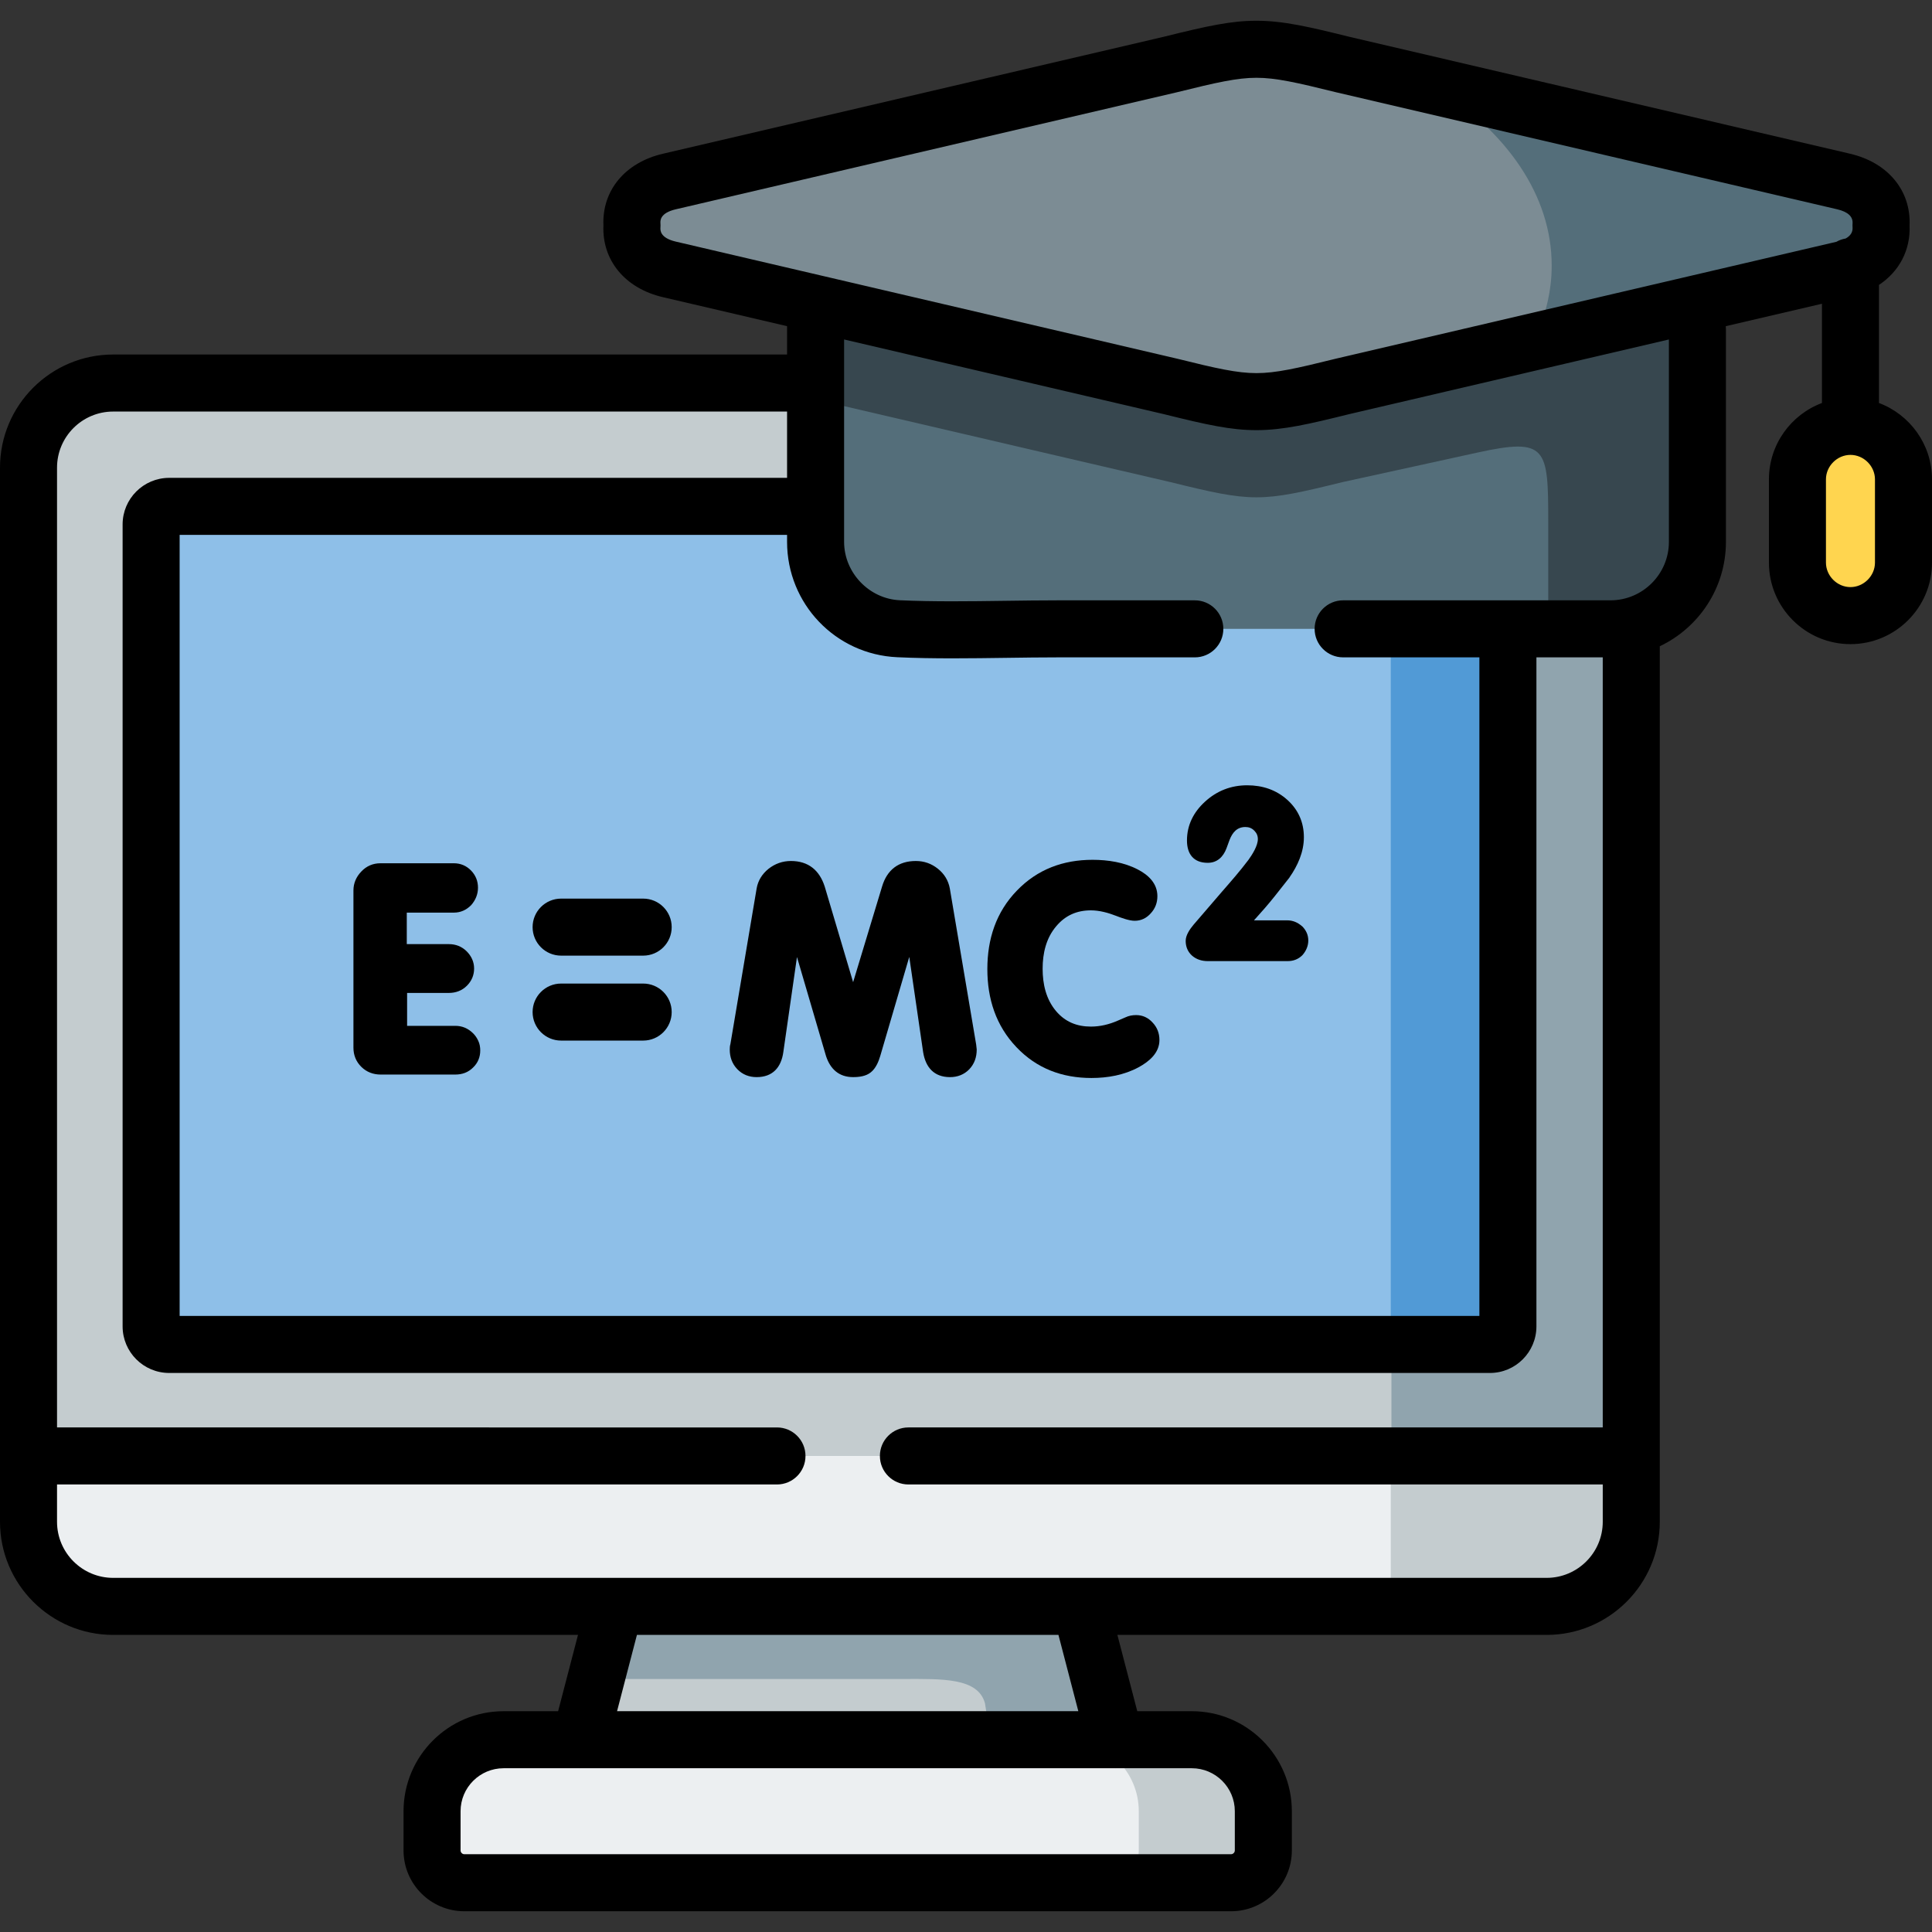 <?xml version="1.0" encoding="iso-8859-1"?>
<!-- Generator: Adobe Illustrator 23.0.3, SVG Export Plug-In . SVG Version: 6.00 Build 0)  -->
<svg version="1.1" id="Capa_1" xmlns="http://www.w3.org/2000/svg" xmlns:xlink="http://www.w3.org/1999/xlink" x="0px" y="0px"
	 viewBox="0 0 512 512" style="enable-background:new 0 0 512 512;" xml:space="preserve">
<rect x="0" y="0" width="512" height="512" fill="#333333" stroke="none"/>
<g>
	<g>
		<polygon style="fill-rule:evenodd;clip-rule:evenodd;fill:#C4CCCF;" points="286.341,425.709 222.951,400.063 162.953,425.709 
			153.747,461.415 224.661,479.994 295.547,461.415 		"/>
	</g>
	<g>
		<path style="fill-rule:evenodd;clip-rule:evenodd;fill:#ECEFF1;" d="M432.303,385.843l-212.459-29.551L7.557,385.843v17.44
			c0,12.339,10.09,22.427,22.432,22.427h132.965h123.388h123.53c12.342,0,22.432-10.088,22.432-22.427V385.843z"/>
	</g>
	<g>
		<path style="fill-rule:evenodd;clip-rule:evenodd;fill:#C4CCCF;" d="M29.988,101.508c-12.342,0-22.432,10.088-22.432,22.427
			v261.909h424.746V123.934c0-12.31-10.09-22.427-22.432-22.427H29.988z"/>
	</g>
	<g>
		<path style="fill-rule:evenodd;clip-rule:evenodd;fill:#8EBFE8;" d="M44.838,356.292h350.012c2.622,0,4.76-2.137,4.76-4.787
			V241.196V138.98c0-2.65-2.138-4.787-4.76-4.787c-8.75,0-340.635,0-350.012,0c-2.622,0-4.788,2.137-4.788,4.787v212.525
			C40.05,354.155,42.216,356.292,44.838,356.292L44.838,356.292z"/>
	</g>
	<g>
		<path style="fill-rule:evenodd;clip-rule:evenodd;fill:#ECEFF1;" d="M295.547,461.044H153.747h-20.294
			c-10.432,0-18.954,8.52-18.954,18.95v10.401c0,4.702,3.848,8.549,8.551,8.549h203.195c4.703,0,8.551-3.847,8.551-8.549v-10.401
			c0-10.43-8.522-18.95-18.954-18.95H295.547z"/>
	</g>
	<g>
		<path style="fill-rule:evenodd;clip-rule:evenodd;fill:#90A4AE;" d="M399.61,138.98v102.216v110.309
			c0,2.65-2.138,4.787-4.76,4.787h-26.108v29.551h63.561V123.934c0-12.31-10.09-22.142-22.432-22.427
			c-2.537-0.029-17.928-0.057-41.3-0.057v22.427c0.114,0.855,0.171,1.738,0.171,2.622v7.694h26.108
			C397.473,134.193,399.61,136.33,399.61,138.98L399.61,138.98z"/>
	</g>
	<g>
		<path style="fill-rule:evenodd;clip-rule:evenodd;fill:#C4CCCF;" d="M282.835,461.044c10.432,0,18.954,8.52,18.954,18.95v10.401
			c0,4.702-3.848,8.549-8.551,8.549h33.006c4.703,0,8.551-3.847,8.551-8.549v-10.401c0-10.43-8.522-18.95-18.954-18.95h-20.294
			H282.835z"/>
	</g>
	<g>
		<path style="fill-rule:evenodd;clip-rule:evenodd;fill:#90A4AE;" d="M253.335,425.709h-90.382l-5.016,19.235h81.546
			c10.061,0,19.724-0.399,21.548,6.469l1.511,9.632h20.294h12.712l-9.206-35.335H253.335z"/>
	</g>
	<g>
		<path style="fill-rule:evenodd;clip-rule:evenodd;fill:#519AD6;" d="M368.571,134.193v222.099h0.171h26.108
			c2.622,0,4.76-2.137,4.76-4.787V241.196v-12.481V138.98c0-2.622-2.138-4.787-4.76-4.787h-26.108H368.571z"/>
	</g>
	<g>
		<path style="fill-rule:evenodd;clip-rule:evenodd;fill:#546E7A;" d="M239.198,166.65h41.015h56.036h90.524
			c0.371,0,0.77,0,1.14-0.028c12.171-0.598,21.918-10.715,21.918-23.025V66.771L330.121,30.923l-113.982,35.05v77.624
			c0,12.339,9.805,22.484,22.004,23.025C238.485,166.65,238.856,166.65,239.198,166.65L239.198,166.65z"/>
	</g>
	<g>
		<path style="fill-rule:evenodd;clip-rule:evenodd;fill:#FFD54F;" d="M490.391,112.992c-7.724,0-14.052,6.326-14.052,14.049v22.056
			c0,7.722,6.328,14.049,14.052,14.049s14.052-6.326,14.052-14.049V127.04C504.443,119.318,498.116,112.992,490.391,112.992
			L490.391,112.992z"/>
	</g>
	<g>
		<path style="fill-rule:evenodd;clip-rule:evenodd;fill:#7C8C94;" d="M332.971,13.056c-5.957,0-11.943,1.339-22.831,4.046
			L177.376,48.106c-7.325,1.71-10.232,6.697-9.89,11.626c-0.342,4.958,2.565,9.945,9.89,11.655l132.765,31.004
			c10.888,2.707,16.874,4.046,22.831,4.046c5.986,0,11.943-1.339,22.859-4.046l132.765-31.004c7.297-1.71,10.232-6.697,9.89-11.655
			c0.342-4.93-2.594-9.917-9.89-11.626L355.83,17.102C344.914,14.395,338.957,13.056,332.971,13.056L332.971,13.056z"/>
	</g>
	<g>
		<path style="fill-rule:evenodd;clip-rule:evenodd;fill:#546E7A;" d="M380.2,22.801c19.182,12.225,31.011,29.009,31.011,47.532
			c0,1.767-0.086,3.505-0.314,5.243c-0.627,5.186-2.195,10.23-4.589,15.018l30.783-7.181l51.504-12.025
			c0.627-0.142,1.226-0.313,1.796-0.513c5.986-2.08,8.408-6.611,8.095-11.142c0.342-4.93-2.594-9.917-9.89-11.626L380.2,22.801z"/>
	</g>
	<g>
		<path style="fill-rule:evenodd;clip-rule:evenodd;fill:#37474F;" d="M216.139,105.868l75.731,17.639l18.27,4.246
			c21.805,5.386,23.857,5.386,45.69,0l18.755-4.103l16.902-3.705c18.498-4.046,18.812-1.282,18.812,18.437v28.268h16.475
			c0.371,0,0.77,0,1.14-0.028c12.171-0.598,21.918-10.715,21.918-23.025v-36.931V80.905c-3.762,0.969-7.639,1.995-11.658,3.078
			l-82.344,18.01c-21.833,5.414-23.885,5.414-45.69,0l-94.002-21.857V105.868z"/>
	</g>
	<g>
		<path style="fill-rule:evenodd;clip-rule:evenodd;fill:#C4CCCF;" d="M432.303,385.843h-63.561h-0.171v39.866h41.3
			c12.342,0,22.432-10.088,22.432-22.427V385.843z"/>
	</g>
	<g>
		<path d="M170.449,238.141h-21.747c-4.174,0-7.557,3.383-7.557,7.557c0,4.174,3.383,7.557,7.557,7.557h21.747
			c4.174,0,7.557-3.383,7.557-7.557C178.006,241.525,174.623,238.141,170.449,238.141z"/>
		<path d="M170.449,260.653h-21.747c-4.174,0-7.557,3.384-7.557,7.557c0,4.174,3.383,7.557,7.557,7.557h21.747
			c4.174,0,7.557-3.384,7.557-7.557C178.006,264.037,174.623,260.653,170.449,260.653z"/>
		<path d="M497.949,106.801V75.505c5.362-3.563,8.388-9.205,8.107-15.771c0.397-9.22-5.727-16.641-15.742-18.987L357.601,9.755
			c-10.645-2.64-17.537-4.257-24.629-4.257c-6.732,0-12.962,1.363-24.603,4.257L175.658,40.747
			c-10.013,2.337-16.14,9.759-15.742,18.987c-0.396,9.245,5.73,16.676,15.741,19.013l32.925,7.689v7.515H29.988
			C13.452,93.951,0,107.401,0,123.935v279.348c0,16.533,13.452,29.984,29.988,29.984h123.187l-5.268,20.22h-14.454
			c-14.618,0-26.511,11.891-26.511,26.508v10.401c0,8.881,7.226,16.106,16.108,16.106h203.195c8.882,0,16.108-7.225,16.108-16.106
			v-10.401c0-14.616-11.893-26.508-26.512-26.508h-14.453l-5.269-20.22h113.752c16.536,0,29.989-13.451,29.989-29.984V171.264
			c10.352-4.915,17.529-15.467,17.529-27.667V87.231c0-0.265-0.014-0.528-0.041-0.786l25.486-5.952v26.307
			c-8.199,3.07-14.052,10.983-14.052,20.24v22.056c0,11.913,9.694,21.606,21.609,21.606S512,161.01,512,149.097V127.04
			C512,117.784,506.147,109.871,497.949,106.801z M315.841,468.602c6.285,0,11.398,5.111,11.398,11.393v10.401
			c0,0.528-0.465,0.991-0.994,0.991H123.05c-0.529,0-0.994-0.463-0.994-0.991v-10.401c0-6.282,5.113-11.393,11.397-11.393h20.268
			c0.01,0,0.021,0.002,0.031,0.002c0.008,0,0.015-0.002,0.023-0.002h141.744c0.008,0,0.015,0.002,0.023,0.002
			c0.01,0,0.021-0.002,0.031-0.002H315.841z M163.525,453.487l5.268-20.22h111.707l5.269,20.22H163.525z M424.747,378.285h-184.01
			c-4.174,0-7.557,3.383-7.557,7.557s3.383,7.557,7.557,7.557h184.01v9.883c0,8.199-6.673,14.869-14.875,14.869H29.988
			c-8.201,0-14.875-6.67-14.875-14.869V393.4h190.793c4.174,0,7.557-3.383,7.557-7.557s-3.383-7.557-7.557-7.557H15.114V123.935
			c0-8.199,6.673-14.869,14.875-14.869h178.594v17.57H44.838c-6.808,0-12.346,5.538-12.346,12.345v212.525
			c0,6.807,5.538,12.345,12.346,12.345h350.013c6.791,0,12.316-5.538,12.316-12.345V174.208h17.579V378.285z M442.276,143.597
			c0,8.545-6.954,15.496-15.502,15.496h-70.829c-4.174,0-7.557,3.383-7.557,7.557c0,4.174,3.383,7.557,7.557,7.557h36.109v174.527
			H47.606V141.75h160.976v1.846c0,16.418,12.837,29.848,29.209,30.574c4.762,0.222,9.694,0.294,14.667,0.294
			c4.751,0,9.539-0.066,14.248-0.131c4.697-0.065,9.134-0.126,13.508-0.126h36.426c4.174,0,7.557-3.383,7.557-7.557
			c0-4.174-3.383-7.557-7.557-7.557h-36.426c-4.478,0-9.175,0.065-13.716,0.127c-9.412,0.131-19.146,0.264-28.02-0.149
			c-8.15-0.362-14.782-7.304-14.782-15.475V89.965l84.671,19.773c11.641,2.894,17.87,4.257,24.605,4.257
			c7.095,0,13.986-1.617,24.631-4.257l84.673-19.773V143.597z M354.112,95.032c-0.034,0.008-0.067,0.016-0.101,0.024
			c-10.482,2.6-15.974,3.824-21.04,3.824c-5.076,0-10.556-1.224-21.007-3.823c-0.035-0.009-0.07-0.017-0.105-0.025L179.094,64.028
			c-4.261-0.994-4.116-3.088-4.069-3.776c0.024-0.347,0.024-0.695,0-1.042c-0.047-0.681-0.19-2.75,4.069-3.745l132.766-31.004
			c0.035-0.008,0.07-0.017,0.104-0.025c10.454-2.599,15.934-3.823,21.008-3.823c5.063,0,10.556,1.225,21.04,3.824
			c0.033,0.008,0.066,0.016,0.101,0.024l132.759,31.003c2.831,0.663,4.202,1.923,4.076,3.746c-0.024,0.347-0.024,0.695,0,1.042
			c0.087,1.257-0.54,2.24-1.833,2.953c-0.878,0.15-1.705,0.448-2.452,0.873L354.112,95.032z M496.886,149.097
			c0,3.519-2.974,6.491-6.495,6.491s-6.496-2.972-6.496-6.491V127.04c0-3.519,2.975-6.491,6.496-6.491s6.495,2.972,6.495,6.491
			V149.097z"/>
		<path d="M301.077,269.008c-0.969,0-1.938,0.171-2.822,0.598l-2.052,0.883c-2.28,0.997-4.646,1.567-7.097,1.567
			c-3.734,0-6.841-1.254-9.263-4.132c-2.651-3.163-3.534-7.153-3.534-11.199c0-4.075,0.912-8.121,3.62-11.284
			c2.394-2.85,5.444-4.189,9.178-4.189c2.223,0,4.532,0.627,6.584,1.425c1.397,0.541,3.534,1.339,5.016,1.339
			c1.71,0,3.135-0.712,4.247-1.966c1.197-1.282,1.767-2.821,1.767-4.559c0-3.363-2.366-5.614-5.187-7.067
			c-3.648-1.909-7.895-2.565-12-2.565c-7.781,0-14.593,2.508-20.037,8.15c-5.558,5.728-7.838,12.88-7.838,20.802
			c0,7.865,2.252,14.989,7.724,20.717c5.358,5.642,12.114,8.15,19.866,8.15c4.304,0,8.636-0.769,12.456-2.821
			c2.793-1.51,5.558-3.79,5.558-7.238c0-1.795-0.599-3.363-1.824-4.645C304.269,269.692,302.816,269.008,301.077,269.008z"/>
		<path d="M125.33,273.796c-1.311-1.282-2.85-1.938-4.674-1.938h-12.769v-8.72h11.059c1.824,0,3.477-0.598,4.788-1.909
			c1.254-1.254,1.91-2.793,1.91-4.559c0-1.767-0.713-3.277-1.938-4.531c-1.311-1.311-2.936-1.938-4.76-1.938h-11.145v-8.349h12.484
			c1.767,0,3.278-0.684,4.532-1.938l0.029-0.028l0.029-0.029c1.14-1.311,1.796-2.85,1.796-4.616c0-1.767-0.627-3.306-1.853-4.559
			c-1.226-1.254-2.765-1.909-4.532-1.909h-19.467c-1.995,0-3.705,0.741-5.074,2.194c-1.34,1.396-2.081,3.078-2.081,5.015v41.661
			c0,1.966,0.684,3.705,2.109,5.101c1.397,1.368,3.135,2.023,5.102,2.023h19.781c1.824,0,3.42-0.57,4.703-1.852
			c1.283-1.225,1.91-2.764,1.91-4.531c0-0.883-0.142-1.767-0.542-2.593C126.384,275.05,125.928,274.366,125.33,273.796z"/>
		<path d="M251.71,235.44c-0.399-2.137-1.482-3.876-3.164-5.215c-1.71-1.368-3.648-2.052-5.843-2.052
			c-4.617,0-7.639,2.365-8.95,6.782l-7.667,25.333l-7.525-25.333c-1.397-4.36-4.361-6.782-8.95-6.782
			c-2.223,0-4.218,0.712-5.957,2.08c-1.682,1.368-2.765,3.078-3.135,5.186l-6.955,41.262c-0.143,0.456-0.171,0.997-0.171,1.453
			c0,1.995,0.627,3.761,1.995,5.186c1.397,1.453,3.164,2.109,5.131,2.109c4.247,0,6.499-2.565,7.069-6.611l3.62-25.219l7.696,26.245
			c1.14,3.477,3.449,5.585,7.183,5.585c1.596,0,3.42-0.228,4.703-1.282c1.283-1.026,2.024-2.764,2.48-4.303l7.696-26.273
			l3.677,25.248c0.656,4.046,2.907,6.611,7.126,6.611c1.967,0,3.705-0.655,5.074-2.052c1.397-1.453,1.995-3.249,1.995-5.243v-0.057
			l-0.143-1.282L251.71,235.44z"/>
		<path d="M345.057,245.442h-0.029c-1.112-0.969-2.394-1.539-3.876-1.539h-8.836c1.91-2.109,3.819-4.274,5.558-6.469l3.848-4.873
			v-0.029c2.195-3.135,3.819-6.754,3.819-10.658c0-3.875-1.425-7.181-4.275-9.803c-3.021-2.764-6.698-3.961-10.746-3.961
			c-4.275,0-8.038,1.453-11.202,4.36c-2.993,2.736-4.76,6.155-4.76,10.259c0,3.619,1.767,5.927,5.501,5.927
			c2.508,0,4.104-1.567,4.959-3.818l0.827-2.251c0.769-1.966,1.967-3.42,4.19-3.42c0.912,0,1.71,0.285,2.366,0.969
			c0.627,0.627,0.941,1.339,0.941,2.223c0,1.795-1.482,4.103-2.48,5.5c-2.166,2.878-4.674,5.756-7.069,8.492l-7.525,8.748
			c-0.941,1.14-2.052,2.707-2.052,4.246c0,1.539,0.542,2.878,1.682,3.904c1.169,1.026,2.622,1.453,4.161,1.453h21.206
			c1.511,0,2.822-0.513,3.876-1.567l0.029-0.029c0.969-1.111,1.539-2.422,1.539-3.876c0-1.482-0.599-2.736-1.625-3.761
			L345.057,245.442z"/>
	</g>
</g>
<g>
</g>
<g>
</g>
<g>
</g>
<g>
</g>
<g>
</g>
<g>
</g>
<g>
</g>
<g>
</g>
<g>
</g>
<g>
</g>
<g>
</g>
<g>
</g>
<g>
</g>
<g>
</g>
<g>
</g>
</svg>
